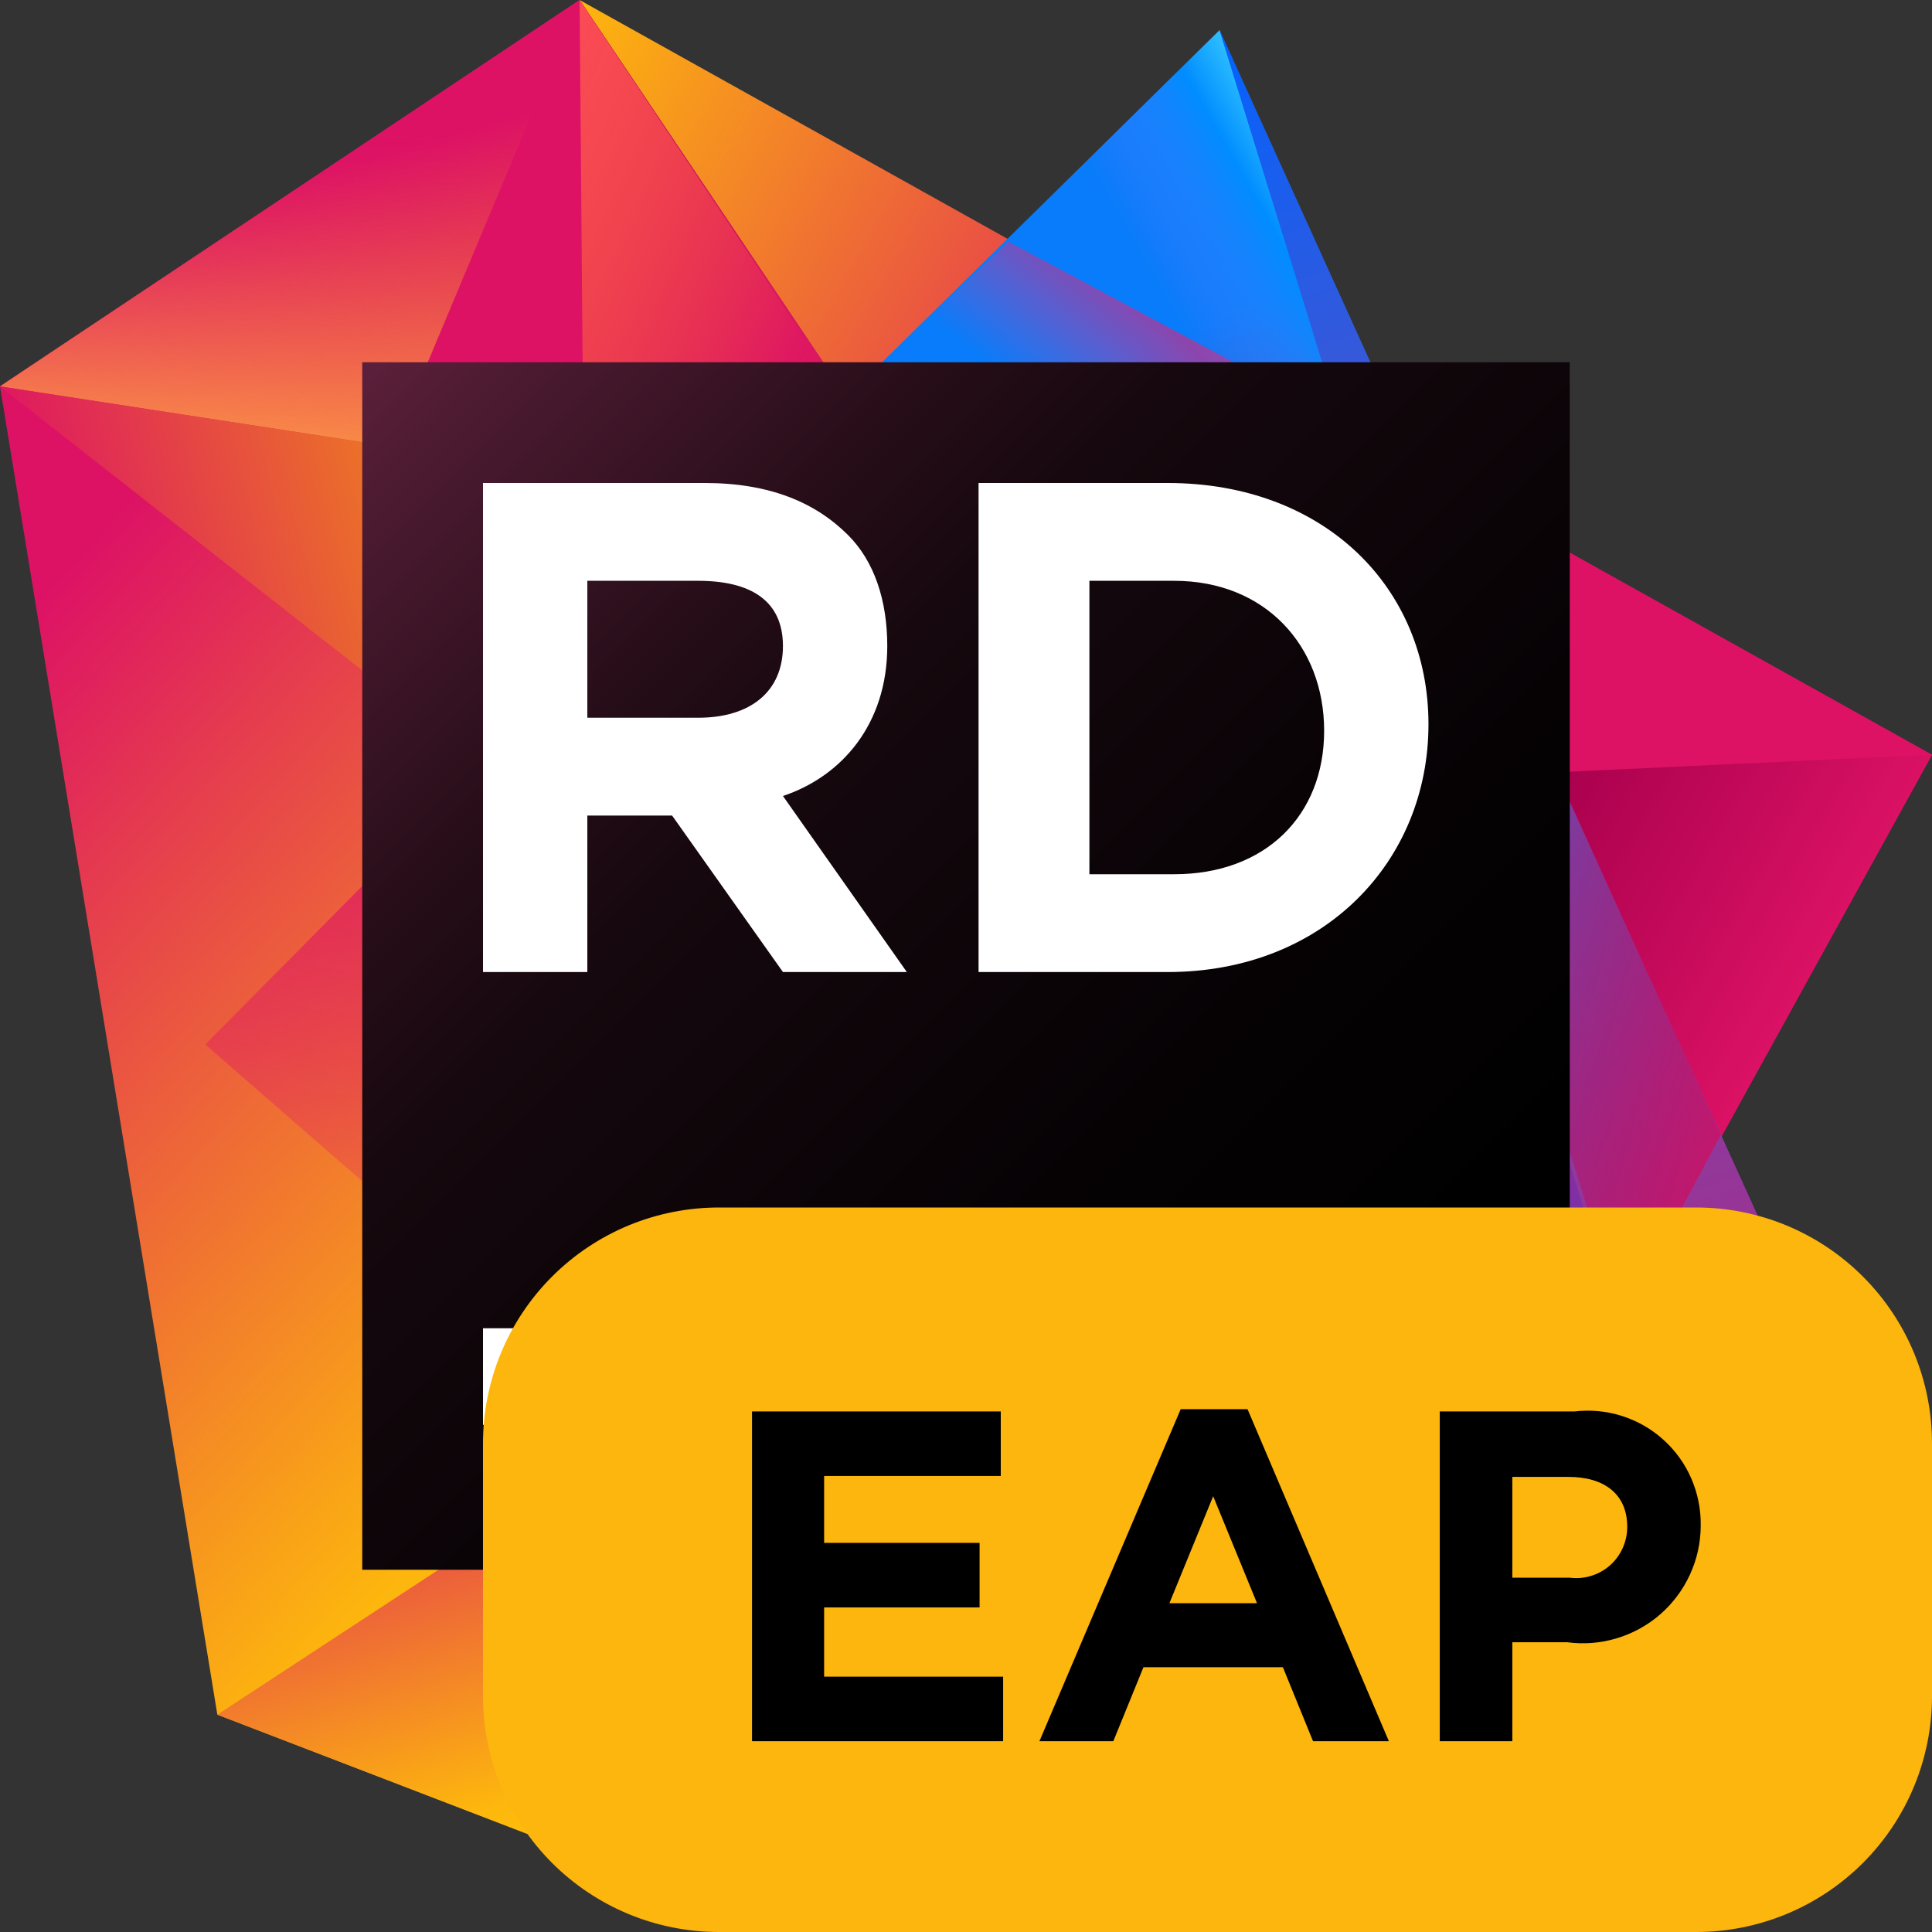 <svg width="32" height="32" viewBox="0 0 32 32" fill="none" xmlns="http://www.w3.org/2000/svg" data-scaled="true">
<rect x="0" y="0" width="32" height="32" fill="#333333" stroke="none"/>
<path d="M32 12.5L9.6 0L24.6 22.3L27.7 20.3L32 12.5Z" fill="url(#paint0_linear)"/>
<path d="M32 12.5L25.6 12.8L24.5 22.2L27.7 20.3L32 12.5Z" fill="url(#paint1_linear)"/>
<path d="M20.2 0.5L14 6.6L16.6 28.8L22.6 32L32 26.5L20.2 0.5Z" fill="url(#paint2_linear)"/>
<path d="M22.3 7L16.7 4L14 6.6L18.4 13.1L24.1 12.8L22.3 7Z" fill="url(#paint3_linear)"/>
<path d="M16.6 28.8L27.4 23.8L32 26.5L27.4 23.8L20.2 0.5L14 6.6L16.6 28.8Z" fill="url(#paint4_linear)"/>
<path d="M24.1 12.8L14.8 13.3L15 15.4L24.5 22.2L26.6 21L24.1 12.8Z" fill="url(#paint5_linear)"/>
<path d="M20.2 0.5L27.4 23.8L32 26.5L20.2 0.5Z" fill="url(#paint6_linear)"/>
<path d="M26.6 21L27.7 20.3L28.5 18.8L25.8 12.8H25.6L25.2 16.5L26.6 21Z" fill="url(#paint7_linear)"/>
<path d="M27.4 23.8L16.6 28.8L22.6 32L32 26.5L27.4 23.8Z" fill="url(#paint8_linear)"/>
<path d="M16.6 28.8L22.6 32L20.7 26.9L16.6 28.8Z" fill="url(#paint9_linear)"/>
<path d="M9.6 0L0 6.4L3.6 28.4L12.7 31.9L24.6 22.3L9.6 0Z" fill="url(#paint10_linear)"/>
<path d="M9.6 0L0 6.4L6.5 7.4L9.6 0Z" fill="url(#paint11_linear)"/>
<path d="M9.6 0L0 6.4L6.5 7.4L9.6 0Z" fill="url(#paint12_linear)"/>
<path d="M8.8 13.3L0 6.4L6.5 7.4L8.8 13.3Z" fill="url(#paint13_linear)"/>
<path d="M12.3 22.7L3.6 28.4L12.7 31.9L24.6 22.3L12.3 22.7Z" fill="url(#paint14_linear)"/>
<path d="M12.3 22.7L6.5 7.4L9.6 0L24.6 22.3L12.3 22.7Z" fill="url(#paint15_linear)"/>
<path d="M9.7 12L9.6 0L14 6.6L9.7 12Z" fill="url(#paint16_linear)"/>
<path d="M16.6 28.8L24.6 22.3L14 6.6L3.4 17.3L16.6 28.8Z" fill="url(#paint17_linear)"/>
<path d="M10.8 23.8L3.6 28.4L12.7 31.9L16.6 28.8L10.8 23.8Z" fill="url(#paint18_linear)"/>
<path d="M26 6H6V26H26V6Z" fill="url(#paint19_linear)"/>
<path d="M15 22H8V23.6H15V22Z" fill="white"/>
<path d="M8 8H11.672C12.752 8 13.508 8.324 14.048 8.864C14.48 9.296 14.696 9.944 14.696 10.7C14.696 11.996 13.94 12.86 12.968 13.184L15.02 16.1H12.968L11.132 13.508H9.728V16.1H8V8ZM11.564 11.888C12.428 11.888 12.968 11.456 12.968 10.7C12.968 9.944 12.428 9.62 11.564 9.62H9.728V11.888H11.564Z" fill="white"/>
<path d="M16.208 8H19.34C21.932 8 23.66 9.728 23.66 11.996C23.66 14.264 21.932 16.1 19.34 16.1H16.208V8ZM18.044 9.62V14.48H19.448C20.96 14.48 21.932 13.508 21.932 12.104C21.932 10.7 20.96 9.62 19.448 9.62H18.044Z" fill="white"/>
<defs>
<linearGradient id="paint0_linear" x1="29.943" y1="18.332" x2="5.276" y2="4.177" gradientUnits="userSpaceOnUse">
<stop  offset="0" stop-color="#DD1265"/>
<stop offset="0.483" stop-color="#DD1265"/>
<stop offset="0.942" stop-color="#FDB60D"/>
</linearGradient>
<linearGradient id="paint1_linear" x1="29.282" y1="17.92" x2="24.004" y2="14.891" gradientUnits="userSpaceOnUse">
<stop  offset="0" stop-color="#DD1265"/>
<stop offset="0.942" stop-color="#A7004D"/>
</linearGradient>
<linearGradient id="paint2_linear" x1="15.276" y1="2.794" x2="25.053" y2="29.794" gradientUnits="userSpaceOnUse">
<stop offset="0.139" stop-color="#087CFA"/>
<stop offset="0.476" stop-color="#DD1265"/>
<stop offset="0.958" stop-color="#0855FA"/>
</linearGradient>
<linearGradient id="paint3_linear" x1="23.219" y1="4.375" x2="19.814" y2="8.734" gradientUnits="userSpaceOnUse">
<stop offset="0.297" stop-color="#DD1265" stop-opacity="0.96"/>
<stop offset="1" stop-color="#FF318C" stop-opacity="0"/>
</linearGradient>
<linearGradient id="paint4_linear" x1="27.829" y1="12.529" x2="23.379" y2="15.071" gradientUnits="userSpaceOnUse">
<stop offset="0.049" stop-color="#46DBFF" stop-opacity="0.96"/>
<stop offset="0.297" stop-color="#008DFF" stop-opacity="0.96"/>
<stop offset="0.603" stop-color="#447DFF" stop-opacity="0.253"/>
<stop offset="0.713" stop-color="#5D77FF" stop-opacity="0"/>
</linearGradient>
<linearGradient id="paint5_linear" x1="24.214" y1="9.255" x2="20.797" y2="16.862" gradientUnits="userSpaceOnUse">
<stop  offset="0" stop-color="#0855FA"/>
<stop offset="0.942" stop-color="#DD1265" stop-opacity="0"/>
</linearGradient>
<linearGradient id="paint6_linear" x1="20.881" y1="0.733" x2="30.029" y2="25.991" gradientUnits="userSpaceOnUse">
<stop offset="0.007" stop-color="#0861FA"/>
<stop offset="0.372" stop-color="#5E51BE"/>
<stop offset="1" stop-color="#B72580"/>
</linearGradient>
<linearGradient id="paint7_linear" x1="30.35" y1="18.018" x2="23.453" y2="16.149" gradientUnits="userSpaceOnUse">
<stop  offset="0" stop-color="#DD1265"/>
<stop offset="0.942" stop-color="#A7004D" stop-opacity="0"/>
</linearGradient>
<linearGradient id="paint8_linear" x1="15.951" y1="24.342" x2="29.709" y2="29.723" gradientUnits="userSpaceOnUse">
<stop offset="0.329" stop-color="#083DFA"/>
<stop offset="0.856" stop-color="#0062FC"/>
</linearGradient>
<linearGradient id="paint9_linear" x1="22.782" y1="27.864" x2="16.843" y2="32.595" gradientUnits="userSpaceOnUse">
<stop offset="0.219" stop-color="#0855FA"/>
<stop offset="1" stop-color="#07A3F4"/>
</linearGradient>
<linearGradient id="paint10_linear" x1="-3.353" y1="5.12" x2="13.062" y2="20.172" gradientUnits="userSpaceOnUse">
<stop offset="0.278" stop-color="#DD1265"/>
<stop offset="0.968" stop-color="#FDB60D"/>
</linearGradient>
<linearGradient id="paint11_linear" x1="4.176" y1="0.967" x2="6.525" y2="9.692" gradientUnits="userSpaceOnUse">
<stop offset="0.23" stop-color="#DD1265"/>
<stop offset="0.812" stop-color="#F3802A"/>
</linearGradient>
<linearGradient id="paint12_linear" x1="4.093" y1="11.021" x2="4.979" y2="1.009" gradientUnits="userSpaceOnUse">
<stop offset="0.297" stop-color="#FFA149" stop-opacity="0.96"/>
<stop offset="0.596" stop-color="#EF5D56" stop-opacity="0.489"/>
<stop offset="0.906" stop-color="#DD1265" stop-opacity="0"/>
</linearGradient>
<linearGradient id="paint13_linear" x1="13.547" y1="7.651" x2="-1.642" y2="11.329" gradientUnits="userSpaceOnUse">
<stop offset="0.254" stop-color="#F3A309"/>
<stop offset="0.854" stop-color="#DD1265"/>
</linearGradient>
<linearGradient id="paint14_linear" x1="12.803" y1="20.864" x2="15.638" y2="30.941" gradientUnits="userSpaceOnUse">
<stop  offset="0" stop-color="#DD1265"/>
<stop offset="0.709" stop-color="#FDB60D"/>
<stop offset="0.997" stop-color="#FDD800"/>
</linearGradient>
<linearGradient id="paint15_linear" x1="5.203" y1="8.798" x2="24.954" y2="17.584" gradientUnits="userSpaceOnUse">
<stop offset="0.278" stop-color="#DD1265"/>
<stop offset="0.968" stop-color="#FDB60D"/>
</linearGradient>
<linearGradient id="paint16_linear" x1="7.241" y1="4.93" x2="13.044" y2="7.512" gradientUnits="userSpaceOnUse">
<stop offset="0.004" stop-color="#FC4B57"/>
<stop offset="0.96" stop-color="#FC801D" stop-opacity="0"/>
</linearGradient>
<linearGradient id="paint17_linear" x1="16.441" y1="4.278" x2="13.24" y2="24.575" gradientUnits="userSpaceOnUse">
<stop offset="0.026" stop-color="#6B57FF" stop-opacity="0.6"/>
<stop offset="0.37" stop-color="#DD1265"/>
<stop offset="0.96" stop-color="#DD1265" stop-opacity="0"/>
</linearGradient>
<linearGradient id="paint18_linear" x1="18.962" y1="29.328" x2="9.435" y2="27.406" gradientUnits="userSpaceOnUse">
<stop offset="0.004" stop-color="#F26522"/>
<stop offset="0.96" stop-color="#FF45ED" stop-opacity="0"/>
</linearGradient>
<linearGradient id="paint19_linear" x1="5.673" y1="5.673" x2="24.53" y2="24.53" gradientUnits="userSpaceOnUse">
<stop offset="0.028" stop-color="#5A1F3A"/>
<stop offset="0.08" stop-color="#4E1B32"/>
<stop offset="0.277" stop-color="#260D18"/>
<stop offset="0.38" stop-color="#16080E"/>
<stop offset="0.391" stop-color="#15080E"/>
<stop offset="0.683" stop-color="#060204"/>
<stop offset="0.914"/>
</linearGradient>
</defs>
<path d="M28.094 32H11.906C11.393 32 10.885 31.899 10.411 31.703C9.937 31.506 9.507 31.219 9.144 30.856C8.781 30.493 8.494 30.063 8.297 29.589C8.101 29.115 8 28.607 8 28.094V23.906C8 23.393 8.101 22.885 8.297 22.411C8.494 21.937 8.781 21.507 9.144 21.144C9.507 20.781 9.937 20.494 10.411 20.297C10.885 20.101 11.393 20 11.906 20H28.094C28.607 20 29.115 20.101 29.589 20.297C30.063 20.494 30.493 20.781 30.856 21.144C31.219 21.507 31.506 21.937 31.703 22.411C31.899 22.885 32 23.393 32 23.906V28.094C32 29.13 31.588 30.124 30.856 30.856C30.124 31.588 29.13 32 28.094 32V32Z" fill="#FDB60D"/>
<path d="M12.456 23.378H16.576V24.447H13.65V25.555H16.225V26.624H13.65V27.771H16.615V28.84H12.456V23.378Z" fill="black"/>
<path d="M19.556 23.34H20.663L23.004 28.84H21.748L21.249 27.615H18.939L18.44 28.84H17.216L19.556 23.34ZM20.82 26.554L20.094 24.782L19.369 26.554H20.82Z" fill="black"/>
<path d="M23.847 23.378H26.078C26.343 23.347 26.612 23.372 26.866 23.453C27.12 23.534 27.354 23.668 27.552 23.847C27.75 24.026 27.908 24.245 28.014 24.49C28.12 24.735 28.173 24.999 28.169 25.266V25.282C28.167 25.558 28.106 25.831 27.99 26.082C27.874 26.334 27.706 26.558 27.498 26.739C27.289 26.921 27.044 27.055 26.779 27.135C26.514 27.215 26.236 27.238 25.961 27.201H25.049V28.84H23.847V23.378ZM26 26.132C26.118 26.147 26.238 26.137 26.352 26.102C26.466 26.068 26.571 26.01 26.661 25.932C26.751 25.854 26.823 25.757 26.873 25.649C26.923 25.541 26.95 25.424 26.952 25.305V25.289C26.952 24.752 26.578 24.462 25.977 24.462H25.049V26.132H26Z" fill="black"/>
</svg>